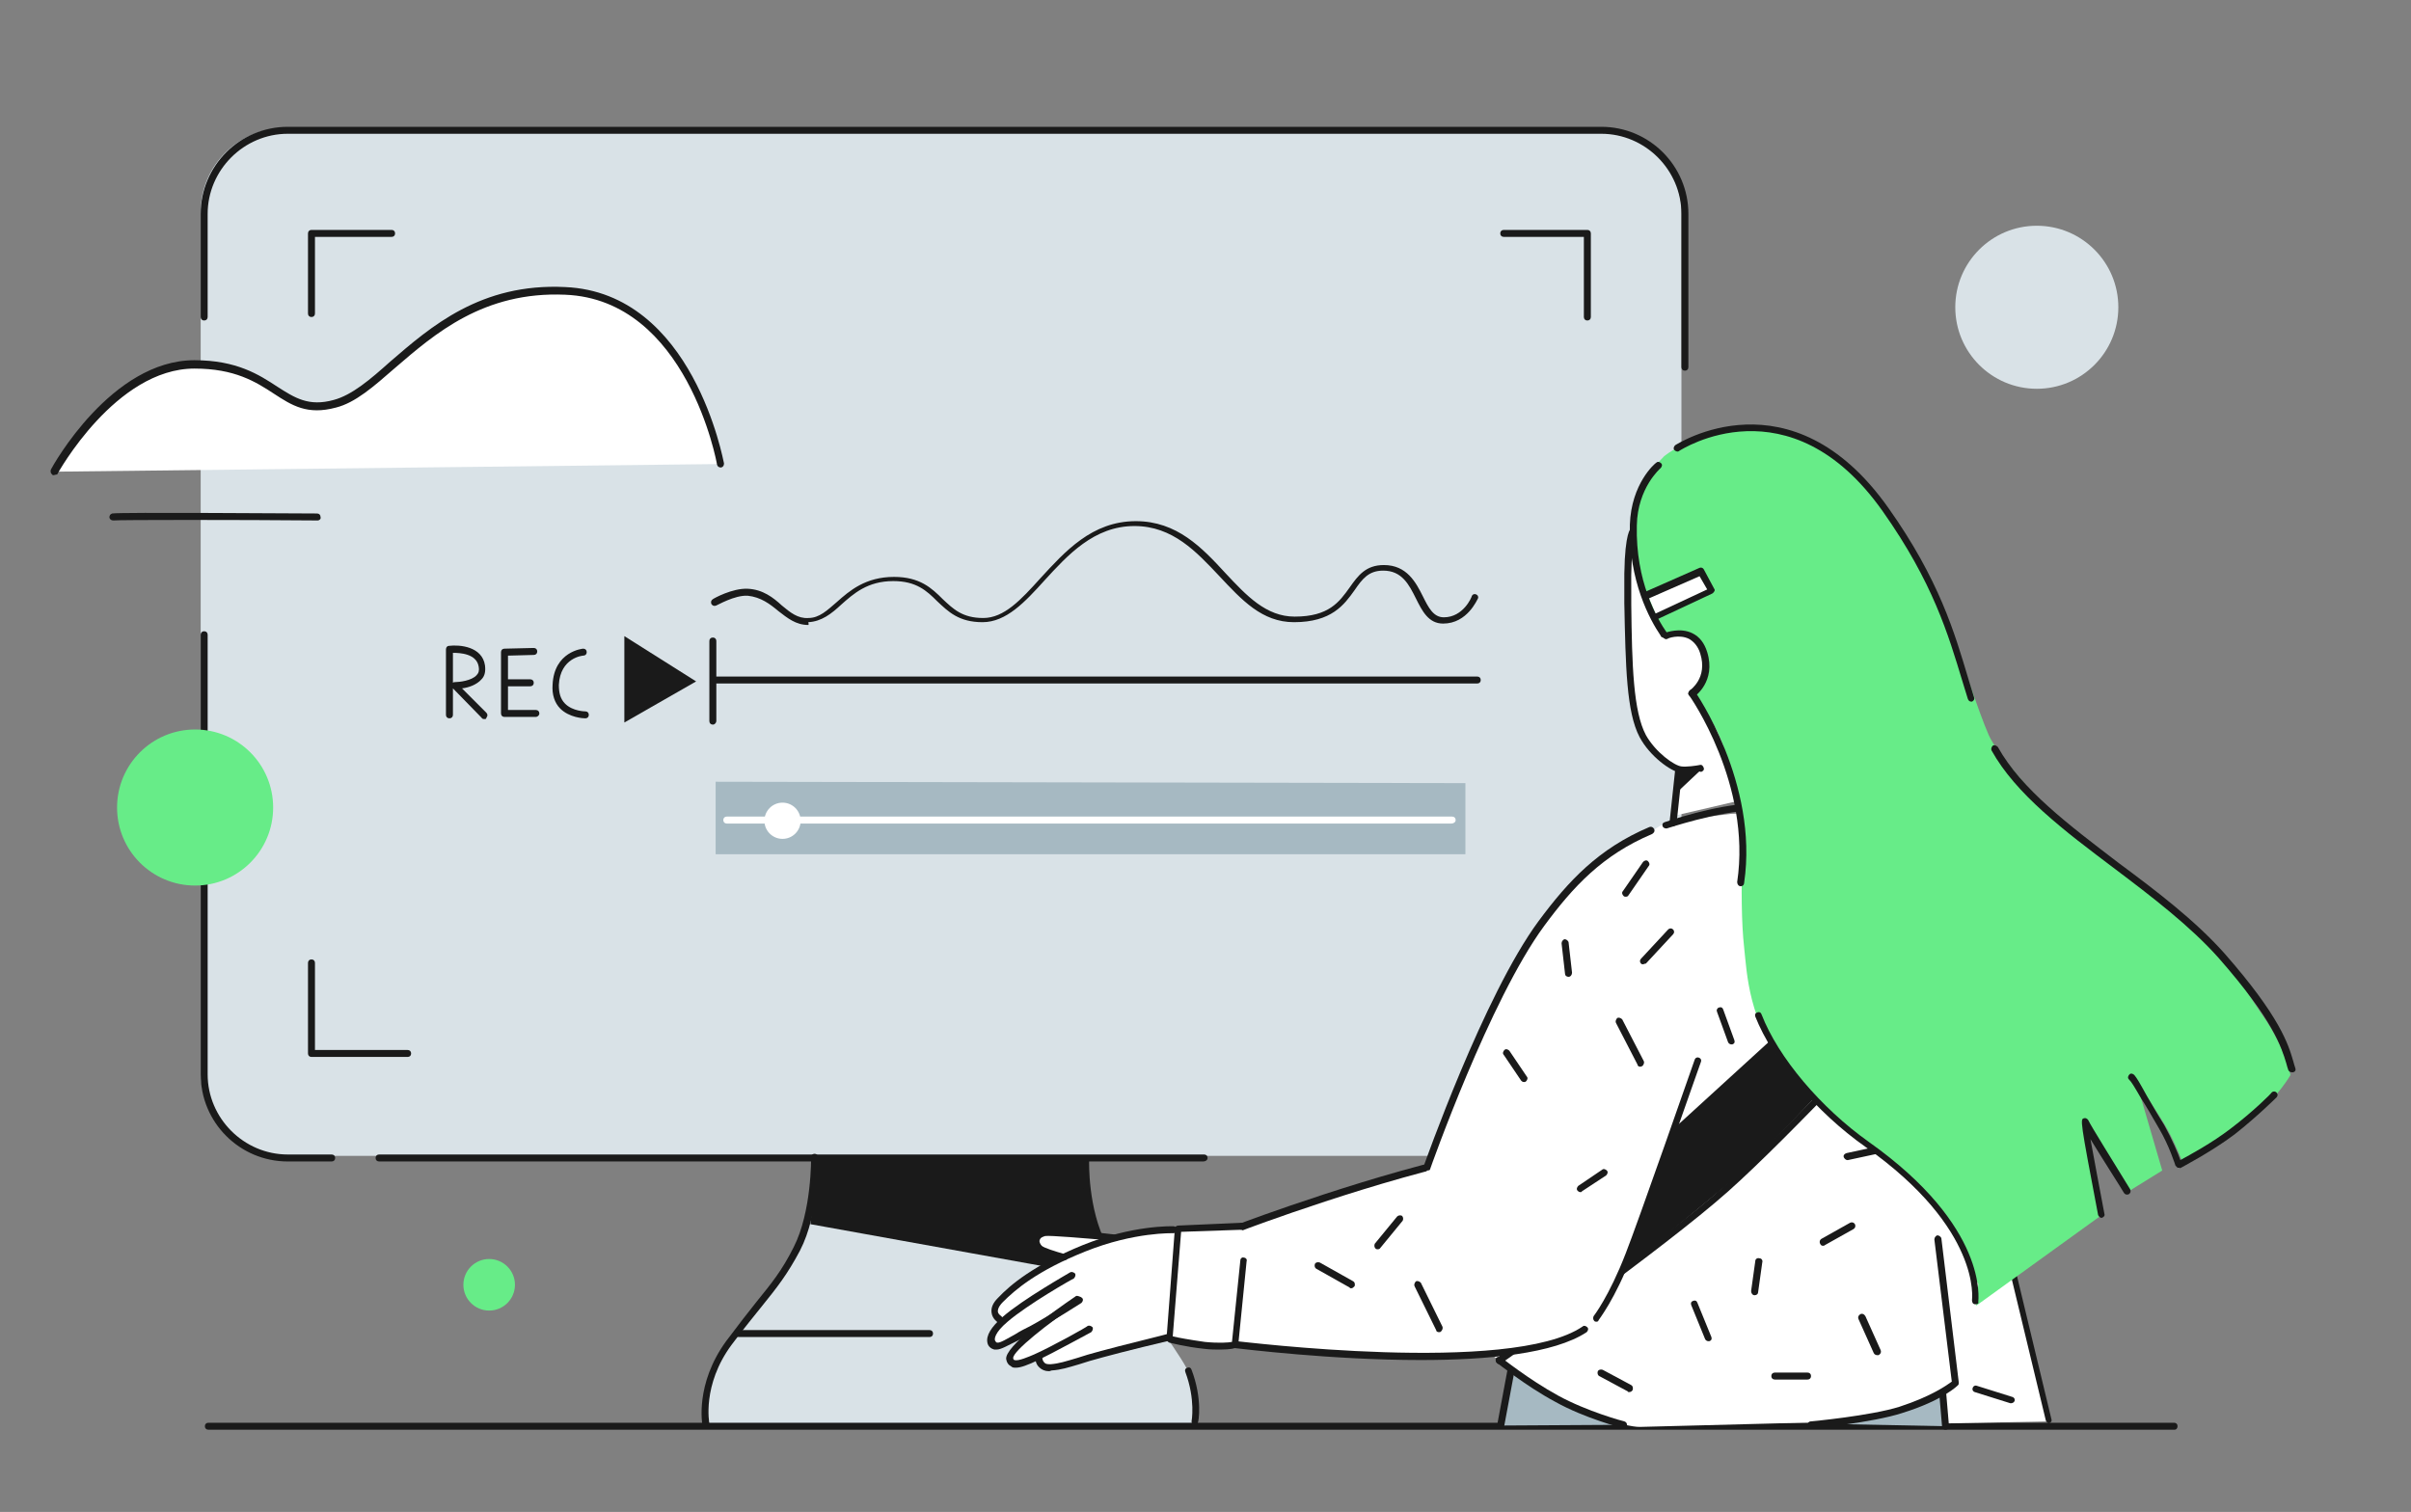<svg version="1.1" xmlns="http://www.w3.org/2000/svg" viewBox="0 0 346 217">
    <rect x="0" y="0" width="346" height="217" fill="#808080" stroke="none"/>
    <style type="text/css">
        .st0{fill:#D9E2E7;}
        .st1{fill:#1A1A1A;}
        .st2{fill:#A6B9C2;}
        .st3{fill:#FFFFFF;}
        .st4{fill:none;stroke:#1A1A1A;stroke-linecap:round;stroke-linejoin:round;stroke-miterlimit:10;}
        .st5{fill:#67EC88;}
    </style>
    <g>
        <g>
            <g>
                <path class="st0"
                    d="M229.3,165.9H40.8c-6.6,0-12-5.4-12-12V30.4c0-6.6,5.4-12,12-12h188.5c6.6,0,12,5.4,12,12v123.5
                    C241.3,160.6,235.9,165.9,229.3,165.9z" />
            </g>
            <g>
                <path class="st0"
                    d="M117,163.2c0,0,0.3,7.9-1.2,12.7c-1.5,4.8-6.7,11.3-6.7,11.3s-4.2,5.2-6,8c-1.8,2.8-1.8,9.7-1.8,9.7h70
                    c0,0,0.7-5.3-1-8.5c-1.7-3.2-8-11.5-9.7-14c-1.8-2.5-3.1-4.8-3.8-7.7c-0.8-2.9-1.2-7-1-8.5s0-3.5,0-3.5L117,163.2z" />
            </g>
            <g>
                <path class="st1"
                    d="M117.3,166.2h38.5c0,0,0.3,4.7,0.6,6.3c0.8,4.4,4.8,11.3,4.8,11.3l-44.9-8.1L117.3,166.2z" />
            </g>
            <g>
                <path class="st1"
                    d="M241.8,53.2c-0.3,0-0.5-0.2-0.5-0.5v-22c0-6.3-5.2-11.5-11.5-11.5H41.3c-6.3,0-11.5,5.2-11.5,11.5v14.8
                    c0,0.3-0.2,0.5-0.5,0.5s-0.5-0.2-0.5-0.5V30.7c0-6.9,5.6-12.5,12.5-12.5h188.5c6.9,0,12.5,5.6,12.5,12.5v22
                    C242.3,53,242.1,53.2,241.8,53.2z" />
            </g>
            <g>
                <path class="st1"
                    d="M47.6,166.7h-6.3c-6.9,0-12.5-5.6-12.5-12.5V91.1c0-0.3,0.2-0.5,0.5-0.5s0.5,0.2,0.5,0.5v63.1
                    c0,6.3,5.2,11.5,11.5,11.5h6.3c0.3,0,0.5,0.2,0.5,0.5S47.9,166.7,47.6,166.7z" />
            </g>
            <g>
                <path class="st1"
                    d="M172.7,166.7H54.4c-0.3,0-0.5-0.2-0.5-0.5s0.2-0.5,0.5-0.5h118.4c0.3,0,0.5,0.2,0.5,0.5
                    S173,166.7,172.7,166.7z" />
            </g>
            <g>
                <g>
                    <path class="st1"
                        d="M101.3,205c-0.2,0-0.4-0.2-0.5-0.4c0-0.2-1.1-5.9,3.4-12.1c1.8-2.4,3.2-4.2,4.4-5.7
                        c2.1-2.6,3.6-4.4,5.3-7.8c2.6-5.1,2.5-12.8,2.5-12.9c0-0.3,0.2-0.5,0.5-0.5c0,0,0,0,0,0c0.3,0,0.5,0.2,0.5,0.5
                        c0,0.3,0.2,8-2.6,13.4c-1.8,3.4-3.3,5.3-5.4,7.9c-1.2,1.5-2.6,3.2-4.4,5.6c-4.3,5.8-3.2,11.3-3.2,11.3
                        C101.9,204.7,101.7,205,101.3,205C101.4,205,101.4,205,101.3,205z" />
                </g>
                <g>
                    <path class="st1"
                        d="M171.5,204.6C171.4,204.6,171.4,204.6,171.5,204.6c-0.4-0.1-0.5-0.3-0.5-0.6c0,0,0.6-3.1-0.9-7.1
                        c-0.1-0.3,0-0.5,0.3-0.6c0.3-0.1,0.5,0,0.6,0.3c1.6,4.2,1,7.5,0.9,7.6C171.9,204.4,171.7,204.6,171.5,204.6z" />
                </g>
                <g>
                    <path class="st1"
                        d="M158.3,179.4c-0.2,0-0.4-0.1-0.4-0.3c-2.8-5.3-2.6-12.2-2.6-12.5c0-0.3,0.3-0.5,0.5-0.5
                        c0.3,0,0.5,0.2,0.5,0.5c0,0.1-0.2,6.9,2.5,12c0.1,0.2,0,0.5-0.2,0.7C158.5,179.4,158.4,179.4,158.3,179.4z" />
                </g>
            </g>
            <g>
                <path class="st1"
                    d="M133.4,191.9H106c-0.3,0-0.5-0.2-0.5-0.5s0.2-0.5,0.5-0.5h27.4c0.3,0,0.5,0.2,0.5,0.5
                    S133.7,191.9,133.4,191.9z" />
            </g>
            <g>
                <path class="st1"
                    d="M58.5,151.7H44.7c-0.3,0-0.5-0.2-0.5-0.5v-13c0-0.3,0.2-0.5,0.5-0.5s0.5,0.2,0.5,0.5v12.5h13.3
                    c0.3,0,0.5,0.2,0.5,0.5S58.8,151.7,58.5,151.7z" />
            </g>
            <g>
                <path class="st1"
                    d="M227.8,46c-0.3,0-0.5-0.2-0.5-0.5V34h-11.5c-0.3,0-0.5-0.2-0.5-0.5s0.2-0.5,0.5-0.5h12
                    c0.3,0,0.5,0.2,0.5,0.5v12C228.3,45.8,228.1,46,227.8,46z" />
            </g>
            <g>
                <path class="st1"
                    d="M44.7,45.5c-0.3,0-0.5-0.2-0.5-0.5V33.5c0-0.3,0.2-0.5,0.5-0.5h11.5c0.3,0,0.5,0.2,0.5,0.5S56.5,34,56.2,34
                    h-11v11C45.2,45.3,45,45.5,44.7,45.5z" />
            </g>
            <g>
                <polygon class="st1" points="89.6,91.3 89.6,103.7 99.9,97.8 			" />
            </g>
            <g>
                <path class="st1"
                    d="M69.5,103.2c-0.1,0-0.3,0-0.4-0.2L65,98.8v3.8c0,0.3-0.2,0.5-0.5,0.5s-0.5-0.2-0.5-0.5v-9.4
                    c0-0.3,0.2-0.5,0.4-0.5c1.6-0.2,4.8,0.1,5.2,2.8c0.1,0.8,0,1.5-0.5,2c-0.7,0.8-1.9,1.2-2.8,1.3l3.5,3.5c0.2,0.2,0.2,0.5,0,0.7
                    C69.8,103.2,69.7,103.2,69.5,103.2z M65,93.7V98c0.1-0.1,0.2-0.1,0.3-0.1c0.6,0,2.4-0.2,3.1-1c0.3-0.3,0.4-0.7,0.3-1.2
                    C68.4,93.8,66,93.7,65,93.7z" />
            </g>
            <g>
                <path class="st1"
                    d="M76.9,102.9h-4.5c-0.3,0-0.5-0.2-0.5-0.5v-8.8c0-0.3,0.2-0.5,0.5-0.5l4.2-0.1c0,0,0,0,0,0
                    c0.3,0,0.5,0.2,0.5,0.5c0,0.3-0.2,0.5-0.5,0.5l-3.7,0.1v7.8h4c0.3,0,0.5,0.2,0.5,0.5S77.1,102.9,76.9,102.9z" />
            </g>
            <g>
                <path class="st1"
                    d="M76.1,98.5h-3.5c-0.3,0-0.5-0.2-0.5-0.5s0.2-0.5,0.5-0.5h3.5c0.3,0,0.5,0.2,0.5,0.5S76.4,98.5,76.1,98.5z" />
            </g>
            <g>
                <path class="st1"
                    d="M84,103.1c-0.3,0-2.3-0.1-3.6-1.4c-0.8-0.8-1.2-2-1.1-3.4c0.2-4.8,4.3-5.2,4.4-5.2c0.3,0,0.5,0.2,0.5,0.5
                    c0,0.3-0.2,0.5-0.5,0.5l0,0c-0.1,0-3.3,0.3-3.5,4.2c0,1.1,0.2,2,0.9,2.7c1.1,1.1,2.9,1.1,2.9,1.1c0.3,0,0.5,0.2,0.5,0.5
                    S84.3,103.1,84,103.1C84,103.1,84,103.1,84,103.1z" />
            </g>
            <g>
                <path class="st1"
                    d="M45.6,74.7C45.6,74.7,45.6,74.7,45.6,74.7c-11.3-0.1-28.4-0.1-29.3,0c-0.3,0-0.5-0.1-0.6-0.4
                    c0-0.3,0.1-0.5,0.4-0.6c1.2-0.2,26.5,0,29.4,0c0.3,0,0.5,0.2,0.5,0.5C46.1,74.5,45.8,74.7,45.6,74.7z" />
            </g>
            <g>
                <path class="st2" d="M102.7,112.2c0,0.6,0,10.4,0,10.4h107.6v-10.2L102.7,112.2z" />
            </g>
            <g>
                <path class="st3"
                    d="M208.3,118.2H104.3c-0.3,0-0.5-0.2-0.5-0.5s0.2-0.5,0.5-0.5h104.1c0.3,0,0.5,0.2,0.5,0.5
                    S208.6,118.2,208.3,118.2z" />
            </g>
        </g>
    </g>
    <g id="cloud">
        <g>
            <g>
                <path class="st3"
                    d="M103.4,66.6c0,0-4.1-24.1-22.3-24.8S55.8,55.9,48,58c-7.8,2.2-8.4-5.7-20.2-5.7S7.7,67.7,7.7,67.7
                    L103.4,66.6z" />
            </g>
            <g>
                <path class="st1"
                    d="M7.7,68.2c-0.1,0-0.2,0-0.2-0.1c-0.2-0.1-0.3-0.4-0.2-0.7c0.3-0.6,8.7-15.7,20.6-15.7
                    c6.1,0,9.3,2.1,11.9,3.8c2.5,1.6,4.5,2.9,8.1,1.9c2.6-0.7,5.2-2.9,8.1-5.5c5.8-5,13-11.3,25.1-10.7c18.4,0.8,22.7,25,22.8,25.3
                    c0,0.3-0.1,0.5-0.4,0.6c-0.3,0-0.5-0.1-0.6-0.4c0-0.2-4.3-23.7-21.8-24.4c-11.7-0.5-18.7,5.6-24.4,10.5c-3.1,2.7-5.7,5-8.5,5.7
                    c-4.1,1.1-6.3-0.3-8.9-2c-2.6-1.7-5.6-3.6-11.4-3.6c-11.3,0-19.6,15-19.7,15.2C8,68.1,7.8,68.2,7.7,68.2z" />
            </g>
        </g>
    </g>
    <g id="shtuka">
        <g>
            <circle class="st3" cx="112.3" cy="117.8" r="2.6" />
        </g>
    </g>
    <g id="timeline">
        <g>
            <path class="st1"
                d="M212,98.1H102.8c-0.3,0-0.5-0.2-0.5-0.5s0.2-0.5,0.5-0.5H212c0.3,0,0.5,0.2,0.5,0.5S212.3,98.1,212,98.1z" />
        </g>
    </g>
    <g id="trecker">
        <g>
            <path class="st1"
                d="M102.3,104c-0.3,0-0.5-0.2-0.5-0.5V92c0-0.3,0.2-0.5,0.5-0.5s0.5,0.2,0.5,0.5v11.5
                C102.8,103.7,102.6,104,102.3,104z" />
        </g>
    </g>
    <g id="wave">
        <g>
            <path class="st1"
                d="M116,89.7c-1.8,0-3-1-4.3-2c-1.2-1-2.5-2-4.4-2.2c-1.9-0.1-4.4,1.4-4.5,1.4c-0.2,0.1-0.5,0.1-0.7-0.2
                c-0.1-0.2-0.1-0.5,0.2-0.7c0.1-0.1,2.8-1.6,5-1.5c2.2,0.1,3.7,1.3,4.9,2.4c1.2,1,2.3,1.9,3.8,1.8c1.6,0,2.7-1.1,4.1-2.3
                c1.8-1.6,4.1-3.6,8.2-3.6c3.7,0,5.4,1.6,7,3.2c1.5,1.4,2.8,2.7,5.8,2.7c3,0,5.4-2.6,8.2-5.7c3.5-3.8,7.4-8.2,13.7-8.2
                c5.9,0,9.5,3.8,12.9,7.5c3,3.2,5.8,6.2,9.9,6.2c4.9,0,6.4-2.1,7.9-4.2c1.2-1.7,2.3-3.2,4.9-3.2c3.3,0,4.6,2.5,5.6,4.5
                c0.8,1.6,1.5,3,3,3c2.8,0,4-2.9,4-3c0.1-0.3,0.4-0.4,0.6-0.3c0.3,0.1,0.4,0.4,0.3,0.6c-0.1,0.1-1.5,3.6-5,3.6
                c-2.1,0-3-1.8-3.9-3.6c-1-2-2-4-4.7-4c-2.1,0-3,1.2-4.1,2.8c-1.5,2.1-3.3,4.6-8.7,4.6c-4.6,0-7.5-3.2-10.7-6.6
                c-3.3-3.5-6.7-7.2-12.2-7.2c-5.8,0-9.6,4.2-12.9,7.8c-2.8,3.1-5.5,6-8.9,6c-3.4,0-4.9-1.5-6.5-3c-1.5-1.5-3-2.9-6.3-2.9
                c-3.7,0-5.7,1.8-7.5,3.4c-1.4,1.3-2.8,2.4-4.7,2.5C116.1,89.7,116,89.7,116,89.7z" />
        </g>
    </g>
    <g id="horison">
        <g>
            <path class="st1"
                d="M312.1,205.2H29.9c-0.3,0-0.5-0.2-0.5-0.5s0.2-0.5,0.5-0.5h282.1c0.3,0,0.5,0.2,0.5,0.5
                S312.3,205.2,312.1,205.2z" />
        </g>
    </g>
    <g id="body">
        <g>
            <g>
                <path class="st3"
                    d="M248.5,116.8l-7.5,0.9c0,0-11.2-1.4-20.3,38.7c-5.2,22.8-6.7,38-6.7,38s7.4,5.9,13.3,8.2s8,2.2,8,2.2
                    l30.9-0.8c0,0,4.5-0.4,8.6-2.2c4.1-1.8,4.1-1.8,4.1-1.8l0.2,4.3l14.9-0.3l-13.2-56.6c0,0-5.3-17.6-11.2-23.9s-11.8-7-11.8-7
                    L248.5,116.8z" />
            </g>
            <g>
                <path class="st2"
                    d="M216.8,197l-1.3,7.6l16.8-0.1c0,0-5.3-1.7-9-3.7C219.7,198.8,216.8,197,216.8,197z" />
            </g>
            <g>
                <path class="st2"
                    d="M264.2,204.4c0.5-0.3,6.1-0.9,8.6-2.1c2.5-1.2,6.1-2.9,6.1-2.9l0.3,5.3L264.2,204.4z" />
            </g>
            <g>
                <polygon class="st1"
                    points="214.8,185.4 271.8,134 273.2,144.2 250.7,167.7 234.8,180.8 215.2,195.3 			" />
            </g>
            <g>
                <path class="st1"
                    d="M233,205c0,0-0.1,0-0.1,0c-0.2-0.1-5.4-1.4-9.7-3.8c-4.3-2.3-8.3-5.6-8.4-5.6c-0.2-0.2-0.2-0.5-0.1-0.7
                    c0.2-0.2,0.5-0.2,0.7-0.1c0,0,4,3.2,8.2,5.5c4.2,2.3,9.4,3.7,9.5,3.7c0.3,0.1,0.4,0.3,0.4,0.6C233.4,204.9,233.2,205,233,205z" />
            </g>
            <g>
                <path class="st1"
                    d="M259.9,205c-0.3,0-0.5-0.2-0.5-0.5c0-0.3,0.2-0.5,0.5-0.5c0.1,0,8.6-0.8,12.7-2.1c4.6-1.5,6.8-3.1,7.5-3.6
                    l-2.5-20.4c0-0.3,0.2-0.5,0.4-0.6c0.3,0,0.5,0.2,0.6,0.4l2.5,20.7c0,0.2,0,0.3-0.1,0.4c-0.1,0.1-2.2,2.2-8,4
                    C268.7,204.2,260.3,205,259.9,205C260,205,259.9,205,259.9,205z" />
            </g>
            <g>
                <path class="st1"
                    d="M215.4,204.9C215.4,204.9,215.4,204.9,215.4,204.9c-0.4-0.1-0.5-0.3-0.5-0.6l1.4-7.5c0-0.3,0.3-0.4,0.6-0.4
                    c0.3,0,0.5,0.3,0.4,0.6l-1.4,7.5C215.9,204.8,215.7,204.9,215.4,204.9z" />
            </g>
            <g>
                <path class="st1"
                    d="M279.2,205.2c-0.3,0-0.5-0.2-0.5-0.5l-0.4-4.7c0-0.3,0.2-0.5,0.5-0.5c0.3,0,0.5,0.2,0.5,0.5l0.4,4.7
                    C279.7,205,279.5,205.2,279.2,205.2C279.2,205.2,279.2,205.2,279.2,205.2z" />
            </g>
            <g>
                <path class="st1"
                    d="M294.1,204.3c-0.2,0-0.4-0.2-0.5-0.4l-14.5-60.2c-0.1-0.2-0.2-0.7-0.5-1.4c-1-3.3-3.5-11.9-8.8-17
                    c-6.3-6.1-13-7.7-13.1-7.7c-0.3-0.1-0.4-0.3-0.4-0.6c0.1-0.3,0.3-0.4,0.6-0.4c0.3,0.1,7,1.7,13.5,8c5.5,5.3,8,13.8,9.1,17.4
                    c0.2,0.6,0.4,1.2,0.4,1.3c0,0,0,0.1,0,0.1l14.5,60.3c0.1,0.3-0.1,0.5-0.4,0.6C294.1,204.3,294.1,204.3,294.1,204.3z" />
            </g>
            <g>
                <path class="st1"
                    d="M233.8,199.8c-0.1,0-0.2,0-0.2-0.1l-4.1-2.2c-0.2-0.1-0.3-0.4-0.2-0.7c0.1-0.2,0.4-0.3,0.7-0.2l4.1,2.2
                    c0.2,0.1,0.3,0.4,0.2,0.7C234.2,199.7,234,199.8,233.8,199.8z" />
            </g>
            <g>
                <path class="st1"
                    d="M245.2,192.5c-0.2,0-0.4-0.1-0.5-0.3l-2-4.9c-0.1-0.3,0-0.5,0.3-0.6c0.3-0.1,0.5,0,0.6,0.3l2,4.9
                    c0.1,0.3,0,0.5-0.3,0.6C245.3,192.5,245.2,192.5,245.2,192.5z" />
            </g>
            <g>
                <path class="st1"
                    d="M251.8,185.9C251.8,185.9,251.8,185.9,251.8,185.9c-0.3,0-0.5-0.3-0.5-0.6l0.6-4.3c0-0.3,0.3-0.5,0.6-0.4
                    c0.3,0,0.5,0.3,0.4,0.6l-0.6,4.3C252.3,185.7,252.1,185.9,251.8,185.9z" />
            </g>
            <g>
                <path class="st1"
                    d="M261.6,178.8c-0.2,0-0.3-0.1-0.4-0.3c-0.1-0.2-0.1-0.5,0.2-0.7l4.1-2.3c0.2-0.1,0.5-0.1,0.7,0.2
                    c0.1,0.2,0.1,0.5-0.2,0.7l-4.1,2.3C261.8,178.8,261.7,178.8,261.6,178.8z" />
            </g>
            <g>
                <path class="st1"
                    d="M259.4,198h-4.7c-0.3,0-0.5-0.2-0.5-0.5s0.2-0.5,0.5-0.5h4.7c0.3,0,0.5,0.2,0.5,0.5S259.7,198,259.4,198z" />
            </g>
            <g>
                <path class="st1"
                    d="M269.4,194.5c-0.2,0-0.4-0.1-0.5-0.3l-2.2-4.9c-0.1-0.3,0-0.5,0.3-0.7c0.3-0.1,0.5,0,0.7,0.3l2.2,4.9
                    c0.1,0.3,0,0.5-0.3,0.7C269.5,194.5,269.5,194.5,269.4,194.5z" />
            </g>
            <g>
                <path class="st1"
                    d="M288.6,201.4c0,0-0.1,0-0.1,0l-5.1-1.6c-0.3-0.1-0.4-0.4-0.3-0.6c0.1-0.3,0.4-0.4,0.6-0.3l5.1,1.6
                    c0.3,0.1,0.4,0.4,0.3,0.6C289,201.3,288.8,201.4,288.6,201.4z" />
            </g>
            <g>
                <path class="st1"
                    d="M215.4,185.9c-0.1,0-0.3-0.1-0.4-0.2c-0.2-0.2-0.2-0.5,0-0.7l56.3-51.4c0.2-0.2,0.5-0.2,0.7,0
                    c0.2,0.2,0.2,0.5,0,0.7l-56.3,51.4C215.7,185.8,215.5,185.9,215.4,185.9z" />
            </g>
            <g>
                <path class="st1"
                    d="M215.2,195.8c-0.2,0-0.3-0.1-0.4-0.2c-0.2-0.2-0.1-0.5,0.1-0.7c0.2-0.2,23.4-16.5,32.5-24.6
                    c9.1-8.1,25.7-26.2,25.9-26.4c0.2-0.2,0.5-0.2,0.7,0c0.2,0.2,0.2,0.5,0,0.7c-0.2,0.2-16.9,18.3-26,26.4
                    c-9.1,8.1-32.4,24.6-32.6,24.7C215.4,195.8,215.3,195.8,215.2,195.8z" />
            </g>
            <g>
                <path class="st1"
                    d="M248.5,149.9c-0.2,0-0.4-0.1-0.5-0.3l-1.6-4.4c-0.1-0.3,0-0.5,0.3-0.6c0.3-0.1,0.5,0,0.6,0.3l1.6,4.4
                    c0.1,0.3,0,0.5-0.3,0.6C248.7,149.9,248.6,149.9,248.5,149.9z" />
            </g>
            <g>
                <path class="st1"
                    d="M237.5,159.3c0,0-0.1,0-0.1,0l-4.7-1c-0.3-0.1-0.4-0.3-0.4-0.6c0.1-0.3,0.3-0.4,0.6-0.4l4.7,1
                    c0.3,0.1,0.4,0.3,0.4,0.6C238,159.1,237.8,159.3,237.5,159.3z" />
            </g>
            <g>
                <path class="st1"
                    d="M239.7,139.7c-0.2,0-0.5-0.2-0.5-0.4l-0.6-4.7c0-0.3,0.2-0.5,0.4-0.6c0.3,0,0.5,0.2,0.6,0.4l0.6,4.7
                    C240.2,139.4,240,139.7,239.7,139.7C239.7,139.7,239.7,139.7,239.7,139.7z" />
            </g>
            <g>
                <path class="st1"
                    d="M227,168.3C226.9,168.3,226.9,168.3,227,168.3l-4.9-0.4c-0.3,0-0.5-0.3-0.5-0.5s0.3-0.5,0.5-0.5l4.9,0.4
                    c0.3,0,0.5,0.3,0.5,0.5C227.4,168.1,227.2,168.3,227,168.3z" />
            </g>
        </g>
        <g>
            <path class="st1"
                d="M254.7,139.3c-0.1,0-0.2,0-0.3-0.1l-3.3-2.2c-0.2-0.2-0.3-0.5-0.1-0.7c0.2-0.2,0.5-0.3,0.7-0.1l3.3,2.2
                c0.2,0.2,0.3,0.5,0.1,0.7C255.1,139.2,254.9,139.3,254.7,139.3z" />
        </g>
        <g>
            <path class="st1"
                d="M277.5,172.6c-0.3,0-0.5-0.2-0.5-0.4c0-0.2-2.4-22.2-5.7-38.3c-0.1-0.3,0.1-0.5,0.4-0.6
                c0.3-0.1,0.5,0.1,0.6,0.4c3.4,16.1,5.7,38.2,5.7,38.4C278,172.3,277.8,172.5,277.5,172.6C277.5,172.6,277.5,172.6,277.5,172.6z" />
        </g>
        <g>
            <path class="st1"
                d="M257.1,128.5c-0.1,0-0.2,0-0.2-0.1l-4.1-2.2c-0.2-0.1-0.3-0.4-0.2-0.7c0.1-0.2,0.4-0.3,0.7-0.2l4.1,2.2
                c0.2,0.1,0.3,0.4,0.2,0.7C257.4,128.4,257.3,128.5,257.1,128.5z" />
        </g>
        <g>
            <path class="st1"
                d="M261.9,137.5c-0.1,0-0.2,0-0.3-0.1c-0.2-0.2-0.2-0.5,0-0.7l2.7-2.9c0.2-0.2,0.5-0.2,0.7,0
                c0.2,0.2,0.2,0.5,0,0.7l-2.7,2.9C262.1,137.5,262,137.5,261.9,137.5z" />
        </g>
        <g>
            <path class="st1"
                d="M265.1,166.5c-0.2,0-0.4-0.2-0.5-0.4c-0.1-0.3,0.1-0.5,0.4-0.6l6.5-1.4c0.3-0.1,0.5,0.1,0.6,0.4
                c0.1,0.3-0.1,0.5-0.4,0.6l-6.5,1.4C265.2,166.5,265.1,166.5,265.1,166.5z" />
        </g>
        <g>
            <path class="st4" d="M314.4,120.5" />
        </g>
        <g>
            <path class="st1"
                d="M239.1,118.9c-0.2,0-0.4-0.1-0.5-0.3c-0.1-0.3,0-0.5,0.3-0.6c0.3-0.1,7.2-2.5,12.7-2.7c0.3,0,0.5,0.2,0.5,0.5
                c0,0.3-0.2,0.5-0.5,0.5c-5.3,0.2-12.3,2.6-12.4,2.6C239.2,118.9,239.1,118.9,239.1,118.9z" />
        </g>
        <g>
            <path class="st4" d="M314.4,120.5" />
        </g>
    </g>
    <g id="arm2">
        <g>
            <g>
                <path class="st3"
                    d="M169.2,176.2l-1.3,16c0,0,3,1.4,5.7,1.2c2.6-0.2,3.9-0.3,3.9-0.3s17.2,2,25.1,1.6c7.9-0.4,15.8-1,20.9-2.2
                    c5.2-1.2,6.8-4.6,7.2-5.7c0.5-1.1,1.5-12.7-7.6-17.5c-9.8-5.2-18.3-1.9-18.3-1.9s0.3,0,0,0s-26.7,8.7-26.7,8.7H169.2z" />
            </g>
            <g>
                <path class="st3"
                    d="M169.1,176.5c-0.2,0-3.1-0.1-4.9,0.2s-4.1,0.8-4.1,0.8l-8.9-0.6c0,0-2.1-0.1-2.4,0.7
                    c-0.4,0.9,0.6,1.6,0.6,1.6l2.7,1.2c0,0-4.1,2.4-6.5,4.5s-2.8,3.2-2.8,3.2s0.1,0.4,0.3,0.8c0.2,0.4,0.6,0.7,0.6,0.7
                    s-2.3,2.5-1.4,3.3s2.1-0.1,2.1-0.1l5.5-3l-4.2,3.9c0,0-1.1,1.3-0.6,1.9c0.5,0.6,2.1,0,2.1,0l2-0.8c0,0-0.2,1.2,1,1.4
                    c1.2,0.2,8.2-1.9,8.2-1.9l9.5-2.5L169.1,176.5z" />
            </g>
            <g>
                <path class="st1"
                    d="M203.9,195.2c-12.8,0-25.6-1.6-26.6-1.7c-0.3,0-0.5-0.3-0.4-0.6c0-0.3,0.3-0.5,0.6-0.4
                    c0.4,0,39.3,4.9,49.6-2.1c0.2-0.2,0.5-0.1,0.7,0.1c0.2,0.2,0.1,0.5-0.1,0.7C223,194.3,213.5,195.2,203.9,195.2z" />
            </g>
            <g>
                <path class="st1"
                    d="M178.2,176.5c-0.2,0-0.4-0.1-0.5-0.3c-0.1-0.3,0-0.5,0.3-0.6c0.2-0.1,20-7.5,34.7-10.4
                    c0.3-0.1,0.5,0.1,0.6,0.4c0.1,0.3-0.1,0.5-0.4,0.6c-14.7,2.9-34.4,10.3-34.6,10.4C178.3,176.5,178.3,176.5,178.2,176.5z" />
            </g>
            <g>
                <path class="st1"
                    d="M175.1,193.7c-0.6,0-1.4,0-2.2-0.1c-2.9-0.3-5-0.9-5.1-0.9c-0.2-0.1-0.4-0.3-0.4-0.5l1.2-15.8
                    c0-0.3,0.2-0.5,0.5-0.5l9.1-0.4c0.3,0,0.5,0.2,0.5,0.5c0,0.3-0.2,0.5-0.5,0.5l-8.7,0.3l-1.2,15c0.8,0.2,2.5,0.5,4.6,0.8
                    c2,0.2,3.4,0.1,3.9,0l1.2-11.7c0-0.3,0.3-0.5,0.5-0.4c0.3,0,0.5,0.3,0.4,0.5l-1.2,12c0,0.2-0.2,0.4-0.4,0.4
                    C177.4,193.5,176.6,193.7,175.1,193.7z" />
            </g>
            <g>
                <path class="st1"
                    d="M143.5,189.9c-0.1,0-0.2,0-0.3-0.1c0,0-0.8-0.5-0.9-1.4c-0.1-0.7,0.2-1.4,0.9-2.1c1.8-1.9,5.1-4.7,12.2-7.6
                    c7.2-2.9,12.8-2.7,13-2.7c0.3,0,0.5,0.2,0.5,0.5c0,0.3-0.3,0.5-0.5,0.5c-0.1,0-5.6-0.2-12.6,2.6c-7,2.8-10.1,5.5-11.9,7.3
                    c-0.3,0.3-0.7,0.8-0.7,1.3c0,0.4,0.5,0.7,0.5,0.7c0.2,0.2,0.3,0.5,0.1,0.7C143.9,189.8,143.7,189.9,143.5,189.9z" />
            </g>
            <g>
                <path class="st1"
                    d="M143,193.7c-0.1,0-0.2,0-0.3,0c-0.4-0.1-0.9-0.4-1-1c-0.2-1,0.5-2.2,2.2-3.7c3-2.6,9.4-6.2,9.7-6.4
                    c0.2-0.1,0.5,0,0.7,0.2c0.1,0.2,0,0.5-0.2,0.7c-0.1,0-6.6,3.7-9.5,6.2c-1.9,1.6-1.9,2.5-1.8,2.7c0.1,0.2,0.2,0.3,0.3,0.3
                    c0.4,0.1,1.5-0.6,2.6-1.2c0.6-0.4,1.4-0.8,2.2-1.2c2.6-1.4,6.7-4.1,6.7-4.1c0.2-0.2,0.5-0.1,0.7,0.1c0.2,0.2,0.1,0.5-0.1,0.7
                    c0,0-4.2,2.7-6.8,4.1c-0.8,0.4-1.5,0.8-2.1,1.2C144.6,193.1,143.7,193.7,143,193.7z" />
            </g>
            <g>
                <path class="st1"
                    d="M145.8,196.3c-0.3,0-0.5,0-0.7-0.2c-0.4-0.2-0.6-0.5-0.7-1c-0.3-1.8,6.8-6.9,9.9-9c0.2-0.2,0.5-0.1,0.7,0.1
                    c0.2,0.2,0.1,0.5-0.1,0.7c-4.6,3.1-9.5,7-9.5,8c0,0.2,0.1,0.3,0.2,0.3c0.5,0.2,2.1-0.5,2.8-0.8c2.3-1,7.7-4,7.7-4.1
                    c0.2-0.1,0.5,0,0.7,0.2c0.1,0.2,0,0.5-0.2,0.7c-0.2,0.1-5.5,3-7.8,4.1C147.5,195.9,146.5,196.3,145.8,196.3z" />
            </g>
            <g>
                <path class="st1"
                    d="M150.5,196.8c-0.5,0-1-0.2-1.3-0.5c-0.6-0.5-0.6-1.2-0.6-1.3c0-0.3,0.2-0.5,0.5-0.5c0.3,0,0.5,0.2,0.5,0.5
                    l0,0c0,0,0,0.3,0.3,0.6c0.2,0.2,0.5,0.2,0.9,0.2c1.2-0.1,2.1-0.4,3.8-0.9c0.9-0.3,1.9-0.6,3.4-1c2.5-0.7,9.6-2.4,9.7-2.5
                    c0.3-0.1,0.5,0.1,0.6,0.4c0.1,0.3-0.1,0.5-0.4,0.6c-0.1,0-7.1,1.7-9.6,2.4c-1.5,0.4-2.5,0.7-3.4,1c-1.7,0.5-2.6,0.8-4,0.9
                    C150.7,196.8,150.6,196.8,150.5,196.8z" />
            </g>
            <g>
                <path class="st1"
                    d="M152.7,180.9c0,0-0.1,0-0.1,0c-0.7-0.2-3.1-0.8-3.8-1.4c-0.5-0.5-0.7-1.2-0.6-1.8c0.1-0.4,0.5-1,1.6-1.2
                    c1.1-0.3,8.8,0.5,10.3,0.7c0.3,0,0.5,0.3,0.4,0.5c0,0.3-0.3,0.5-0.5,0.4c-4.4-0.4-9.3-0.8-10-0.7c-0.3,0.1-0.7,0.2-0.8,0.6
                    c-0.1,0.2,0.1,0.6,0.3,0.8c0.3,0.3,1.9,0.8,3.3,1.2c0.3,0.1,0.4,0.3,0.4,0.6C153.1,180.8,152.9,180.9,152.7,180.9z" />
            </g>
            <g>
                <path class="st1"
                    d="M193.9,184.9c-0.1,0-0.2,0-0.2-0.1l-4.8-2.7c-0.2-0.1-0.3-0.4-0.2-0.7c0.1-0.2,0.4-0.3,0.7-0.2l4.8,2.7
                    c0.2,0.1,0.3,0.4,0.2,0.7C194.2,184.8,194.1,184.9,193.9,184.9z" />
            </g>
            <g>
                <path class="st1"
                    d="M206.5,191.2c-0.2,0-0.4-0.1-0.4-0.3l-3.1-6.3c-0.1-0.2,0-0.5,0.2-0.7c0.2-0.1,0.5,0,0.7,0.2l3.1,6.3
                    c0.1,0.2,0,0.5-0.2,0.7C206.7,191.2,206.6,191.2,206.5,191.2z" />
            </g>
            <g>
                <path class="st1"
                    d="M197.7,179.3c-0.1,0-0.2,0-0.3-0.1c-0.2-0.2-0.2-0.5-0.1-0.7l3.2-3.9c0.2-0.2,0.5-0.2,0.7-0.1
                    c0.2,0.2,0.2,0.5,0.1,0.7l-3.2,3.9C198,179.3,197.8,179.3,197.7,179.3z" />
            </g>
        </g>
    </g>
    <g id="arm1">
        <g>
            <g>
                <path class="st3"
                    d="M236.7,119.2c0,0-2.9,0.6-7.5,4.6c-4.6,4-8.6,8.2-12.8,16.1c-4.2,7.9-11.3,27-11.3,27s-3.8,9.7,6.1,18.7
                    c5.5,5,15.3,6.4,18.2,2.8c2.8-3.6,7-15.3,8.2-18.9c1.2-3.6,4-9.6,6.2-17c1.3-4.3,5.1-13.1,5.5-21.9
                    C249.8,116.7,236.7,119.2,236.7,119.2z" />
            </g>
            <g>
                <path class="st1"
                    d="M204.8,168c-0.1,0-0.1,0-0.2,0c-0.3-0.1-0.4-0.4-0.3-0.6c0.1-0.2,8.6-24.5,16.5-35.2
                    c4.3-5.8,8.6-10.4,15.9-13.5c0.3-0.1,0.5,0,0.7,0.3c0.1,0.3,0,0.5-0.3,0.7c-7.1,3-11.3,7.5-15.5,13.2
                    c-7.8,10.6-16.3,34.7-16.4,35C205.2,167.9,205.1,168,204.8,168z" />
            </g>
            <g>
                <path class="st1"
                    d="M229.1,189.7c-0.1,0-0.2,0-0.3-0.1c-0.2-0.2-0.2-0.5-0.1-0.7c0,0,2.2-2.8,4.6-9c1.7-4.3,9.8-27.5,9.9-27.8
                    c0.1-0.3,0.4-0.4,0.6-0.3c0.3,0.1,0.4,0.4,0.3,0.6c-0.1,0.2-8.2,23.5-9.9,27.8c-2.5,6.4-4.7,9.1-4.8,9.3
                    C229.4,189.6,229.3,189.7,229.1,189.7z" />
            </g>
            <g>
                <path class="st1"
                    d="M218.7,155.3c-0.2,0-0.3-0.1-0.4-0.2l-2.5-3.7c-0.2-0.2-0.1-0.5,0.1-0.7c0.2-0.2,0.5-0.1,0.7,0.1l2.5,3.7
                    c0.2,0.2,0.1,0.5-0.1,0.7C218.9,155.3,218.8,155.3,218.7,155.3z" />
            </g>
            <g>
                <path class="st1"
                    d="M235.4,153.1c-0.2,0-0.4-0.1-0.4-0.3l-3.1-6c-0.1-0.2,0-0.5,0.2-0.7c0.2-0.1,0.5,0,0.7,0.2l3.1,6
                    c0.1,0.2,0,0.5-0.2,0.7C235.5,153.1,235.4,153.1,235.4,153.1z" />
            </g>
            <g>
                <path class="st1"
                    d="M235.8,138.4c-0.1,0-0.2,0-0.3-0.1c-0.2-0.2-0.2-0.5,0-0.7l3.9-4.2c0.2-0.2,0.5-0.2,0.7,0
                    c0.2,0.2,0.2,0.5,0,0.7l-3.9,4.2C236,138.3,235.9,138.4,235.8,138.4z" />
            </g>
            <g>
                <path class="st1"
                    d="M225.1,140.2c-0.3,0-0.5-0.2-0.5-0.4l-0.5-4.4c0-0.3,0.2-0.5,0.4-0.6c0.3,0,0.5,0.2,0.6,0.4l0.5,4.4
                    C225.6,139.9,225.4,140.2,225.1,140.2C225.1,140.2,225.1,140.2,225.1,140.2z" />
            </g>
            <g>
                <path class="st1"
                    d="M233.3,128.7c-0.1,0-0.2,0-0.3-0.1c-0.2-0.2-0.3-0.5-0.1-0.7l2.9-4.2c0.2-0.2,0.5-0.3,0.7-0.1
                    c0.2,0.2,0.3,0.5,0.1,0.7l-2.9,4.2C233.6,128.7,233.4,128.7,233.3,128.7z" />
            </g>
            <g>
                <path class="st1"
                    d="M226.8,171.1c-0.2,0-0.3-0.1-0.4-0.2c-0.2-0.2-0.1-0.5,0.1-0.7l3.4-2.3c0.2-0.2,0.5-0.1,0.7,0.1
                    c0.2,0.2,0.1,0.5-0.1,0.7L227,171C227,171.1,226.9,171.1,226.8,171.1z" />
            </g>
        </g>
    </g>
    <g id="Head">
        <g>
            <g>
                <g>
                    <path class="st3"
                        d="M236,72.1c0,0-2.4,2.7-2.8,8.2c-0.4,5.7,0.4,16,0.4,16s0.8,7.4,2.5,10.2c1.7,2.7,4.7,4.1,4.7,4.1l-0.6,6.5
                        l13.3-3.1c0,0-1.1-20.2-6.1-32.2C242.5,69.7,236,72.1,236,72.1z" />
                </g>
                <g>
                    <path class="st1"
                        d="M240.1,118.6C240,118.6,240,118.6,240.1,118.6c-0.3,0-0.5-0.3-0.5-0.6l0.8-7.5c0-0.3,0.3-0.5,0.6-0.4
                        c0.3,0,0.5,0.3,0.4,0.6l-0.8,7.5C240.5,118.4,240.3,118.6,240.1,118.6z" />
                </g>
                <g>
                    <path class="st1"
                        d="M241.8,110.9c-0.2,0-0.5,0-0.7,0c-1.3-0.2-4.3-2.3-5.8-5.1c-1.9-3.6-2-10.1-2.2-19.2l0-1.8
                        c-0.1-7.4,0.7-8.7,0.9-8.9c0.2-0.2,0.5-0.2,0.7,0c0.2,0.2,0.2,0.5,0.1,0.7c-0.1,0.1-0.8,1.4-0.7,8.3l0,1.8
                        c0.1,8.9,0.3,15.4,2.1,18.8c1.4,2.5,4.1,4.4,5.1,4.5c0.7,0.1,2.1-0.1,2.6-0.2c0.3-0.1,0.5,0.1,0.6,0.4c0.1,0.3-0.1,0.5-0.4,0.6
                        C244,110.6,242.8,110.9,241.8,110.9z" />
                </g>
                <g>
                    <path class="st1" d="M240.8,113.6c0.2-0.2,3.4-3.2,3.4-3.2l-3.5-0.2L240.8,113.6z" />
                </g>
            </g>
            <g>
                <path class="st5"
                    d="M238.8,65.5c0,0-3.9,3.8-3.9,6.9s-0.3,7.1,0.3,8.9c0.6,1.7,1.1,4.8,1.1,4.8s1,2.2,1.6,3.1s1.3,2,1.3,2
                    s4.4-1.2,5.5,2.2c1,3.4-0.1,4-0.1,4l-1.7,2.2c0,0,3.9,4.5,4.8,8.9c0.8,4.4,2.4,7.7,2.3,13.7c-0.1,5.7-0.1,10.2,0.3,13.8
                    c0.4,3.6,0.6,10.8,6.1,17.2c5.4,6.4,13.6,12.3,13.6,12.3s4.2,4,7.3,7.5c3.1,3.6,4.4,7.1,4.4,7.1l2.2,4.2l-0.3,3.1l18-13
                    l-2.4-12.8l6.1,9.5l5-3.1l-3.8-13c0,0,3.5,5.2,4.6,7.2s2.2,4.8,2.2,4.8s6.8-3.7,10.2-6.7c3.5-3,5.2-6,5.2-6s-0.7-3.7-3.8-8.3
                    c-3.2-4.6-7.4-11.8-13.9-16.6c-6.5-4.9-13.7-8.5-16.8-12.5s-7.5-8.5-8.8-11.4s-4.3-12-6.6-18.4c-2.3-6.3-5.7-10.9-10.4-17.1
                    c-4.7-6.2-11.7-9.2-18.6-8.5C242.8,62.1,238.8,65.5,238.8,65.5z" />
            </g>
            <g>
                <polygon class="st3" points="236.5,85.5 244.2,82.1 245.8,84.9 237.8,88.6 			" />
            </g>
            <g>
                <path class="st1"
                    d="M242.8,100c-0.2,0-0.3-0.1-0.4-0.2c-0.2-0.2-0.1-0.5,0.1-0.7c0.1-0.1,2.6-1.8,1.5-5.3
                    c-0.3-1-0.9-1.7-1.6-2.1c-1.4-0.7-3.1-0.1-3.1,0c-0.3,0.1-0.5,0-0.6-0.3c-0.1-0.3,0-0.5,0.3-0.6c0.1,0,2.1-0.8,3.9,0.1
                    c1,0.5,1.7,1.4,2.1,2.7c1.3,4.2-1.8,6.4-1.9,6.4C243,100,242.9,100,242.8,100z" />
            </g>
            <g>
                <path class="st1"
                    d="M301.6,174.8c-0.2,0-0.4-0.2-0.5-0.4c-2.6-13.7-2.6-13.8-2-13.9c0.2-0.1,0.5,0.1,0.6,0.3
                    c0.3,0.7,3.8,6.3,6,9.9c0.1,0.2,0.1,0.5-0.2,0.7c-0.2,0.1-0.5,0.1-0.7-0.2c-0.4-0.7-3.1-4.9-4.8-7.7c0.5,2.8,1.4,7.5,2,10.7
                    C302.1,174.5,301.9,174.7,301.6,174.8C301.6,174.8,301.6,174.8,301.6,174.8z" />
            </g>
            <g>
                <path class="st1"
                    d="M283.5,187.2C283.5,187.2,283.4,187.2,283.5,187.2c-0.4,0-0.5-0.3-0.5-0.6c0-0.1,1.4-10.2-15.3-22
                    c-7.1-5-13.3-12.4-15.8-18.7c-0.1-0.3,0-0.5,0.3-0.6c0.3-0.1,0.5,0,0.6,0.3c2.4,6.2,8.5,13.4,15.4,18.3
                    c17.2,12.2,15.7,22.6,15.7,23C284,187.1,283.7,187.2,283.5,187.2z" />
            </g>
            <g>
                <path class="st1"
                    d="M249.8,127.2C249.8,127.2,249.8,127.2,249.8,127.2c-0.3,0-0.5-0.3-0.5-0.6c2.1-14-6.8-26.7-6.9-26.8
                    c-0.2-0.2-0.1-0.5,0.1-0.7c0.2-0.2,0.5-0.1,0.7,0.1c0.1,0.1,9.2,13.2,7.1,27.5C250.3,127,250.1,127.2,249.8,127.2z" />
            </g>
            <g>
                <path class="st1"
                    d="M312.7,167.6c-0.1,0-0.1,0-0.2,0c-0.1-0.1-0.2-0.2-0.3-0.3c0,0-0.9-2.9-2.4-5.4c-1.1-1.9-1.9-3.3-2.5-4.2
                    c-1.1-1.9-1.4-2.4-1.8-2.8c-0.2-0.2-0.1-0.5,0.1-0.7c0.2-0.2,0.5-0.1,0.7,0.1c0.4,0.5,0.7,1,1.8,3c0.6,1,1.3,2.3,2.5,4.2
                    c1.1,2,2,4.1,2.3,5c1.3-0.7,4.6-2.5,7.2-4.5c3.3-2.5,5.9-5.1,5.9-5.2c0.2-0.2,0.5-0.2,0.7,0c0.2,0.2,0.2,0.5,0,0.7
                    c0,0-2.7,2.7-6,5.3c-3.3,2.5-7.9,4.9-7.9,4.9C312.9,167.6,312.8,167.6,312.7,167.6z" />
            </g>
            <g>
                <path class="st1"
                    d="M282.9,100.7c-0.2,0-0.4-0.1-0.5-0.4c-0.3-0.9-0.5-1.7-0.8-2.6c-2-6.6-4.2-14.1-11.4-24.3
                    c-13.4-19-29-8.8-29.2-8.7c-0.2,0.2-0.5,0.1-0.7-0.1s-0.1-0.5,0.1-0.7c0.2-0.1,16.6-10.8,30.6,9c7.3,10.3,9.5,17.9,11.5,24.6
                    c0.3,0.9,0.5,1.7,0.8,2.6c0.1,0.3-0.1,0.5-0.3,0.6C283,100.7,283,100.7,282.9,100.7z" />
            </g>
            <g>
                <path class="st1"
                    d="M328.9,153.9c-0.2,0-0.4-0.1-0.5-0.3c-0.1-0.3-0.2-0.6-0.3-1c-0.7-2.3-1.8-6.1-9.7-15.1
                    c-4.1-4.6-9.6-8.8-14.9-12.8c-7.3-5.5-14.2-10.7-17.7-17c-0.1-0.2,0-0.5,0.2-0.7c0.2-0.1,0.5,0,0.7,0.2
                    c3.4,6.1,10.2,11.2,17.4,16.7c5.4,4,10.9,8.2,15.1,12.9c8,9.1,9.2,13.1,9.9,15.5c0.1,0.4,0.2,0.7,0.3,1c0.1,0.3,0,0.5-0.3,0.6
                    C329,153.9,328.9,153.9,328.9,153.9z" />
            </g>
            <g>
                <path class="st1"
                    d="M237.8,89.1c-0.2,0-0.4-0.1-0.5-0.3c-0.1-0.3,0-0.5,0.2-0.7l7.5-3.5l-1.1-1.9l-7.3,3.2
                    c-0.2,0.1-0.5,0-0.7-0.3c-0.1-0.3,0-0.5,0.3-0.7l7.7-3.4c0.2-0.1,0.5,0,0.6,0.2l1.5,2.8c0.1,0.1,0.1,0.3,0,0.4s-0.1,0.2-0.3,0.3
                    l-7.9,3.7C238,89.1,237.9,89.1,237.8,89.1z" />
            </g>
            <g>
                <path class="st1"
                    d="M238.9,91.6c-0.1,0-0.3-0.1-0.5-0.2c0-0.1-0.1-0.1-0.1-0.2c-1.5-2.2-4.6-7.8-4.4-15.9
                    c0.2-5.9,3.6-8.8,3.8-8.9c0.2-0.2,0.5-0.1,0.7,0.1c0.2,0.2,0.1,0.5-0.1,0.7c0,0-3.3,2.8-3.4,8.2c-0.2,8,2.9,13.4,4.3,15.4
                    c0.3,0.4,0.1,0.7,0,0.8C239.1,91.5,239,91.6,238.9,91.6z" />
            </g>
        </g>
    </g>
    <g id="point">
        <g>
            <circle class="st0" cx="292.3" cy="44.1" r="11.7" />
        </g>
    </g>
    <g id="point1">
        <g>
            <circle class="st5" cx="28" cy="115.9" r="11.2" />
        </g>
    </g>
    <g id="point2">
        <g>
            <circle class="st5" cx="70.2" cy="184.4" r="3.7" />
        </g>
    </g>
</svg>
    